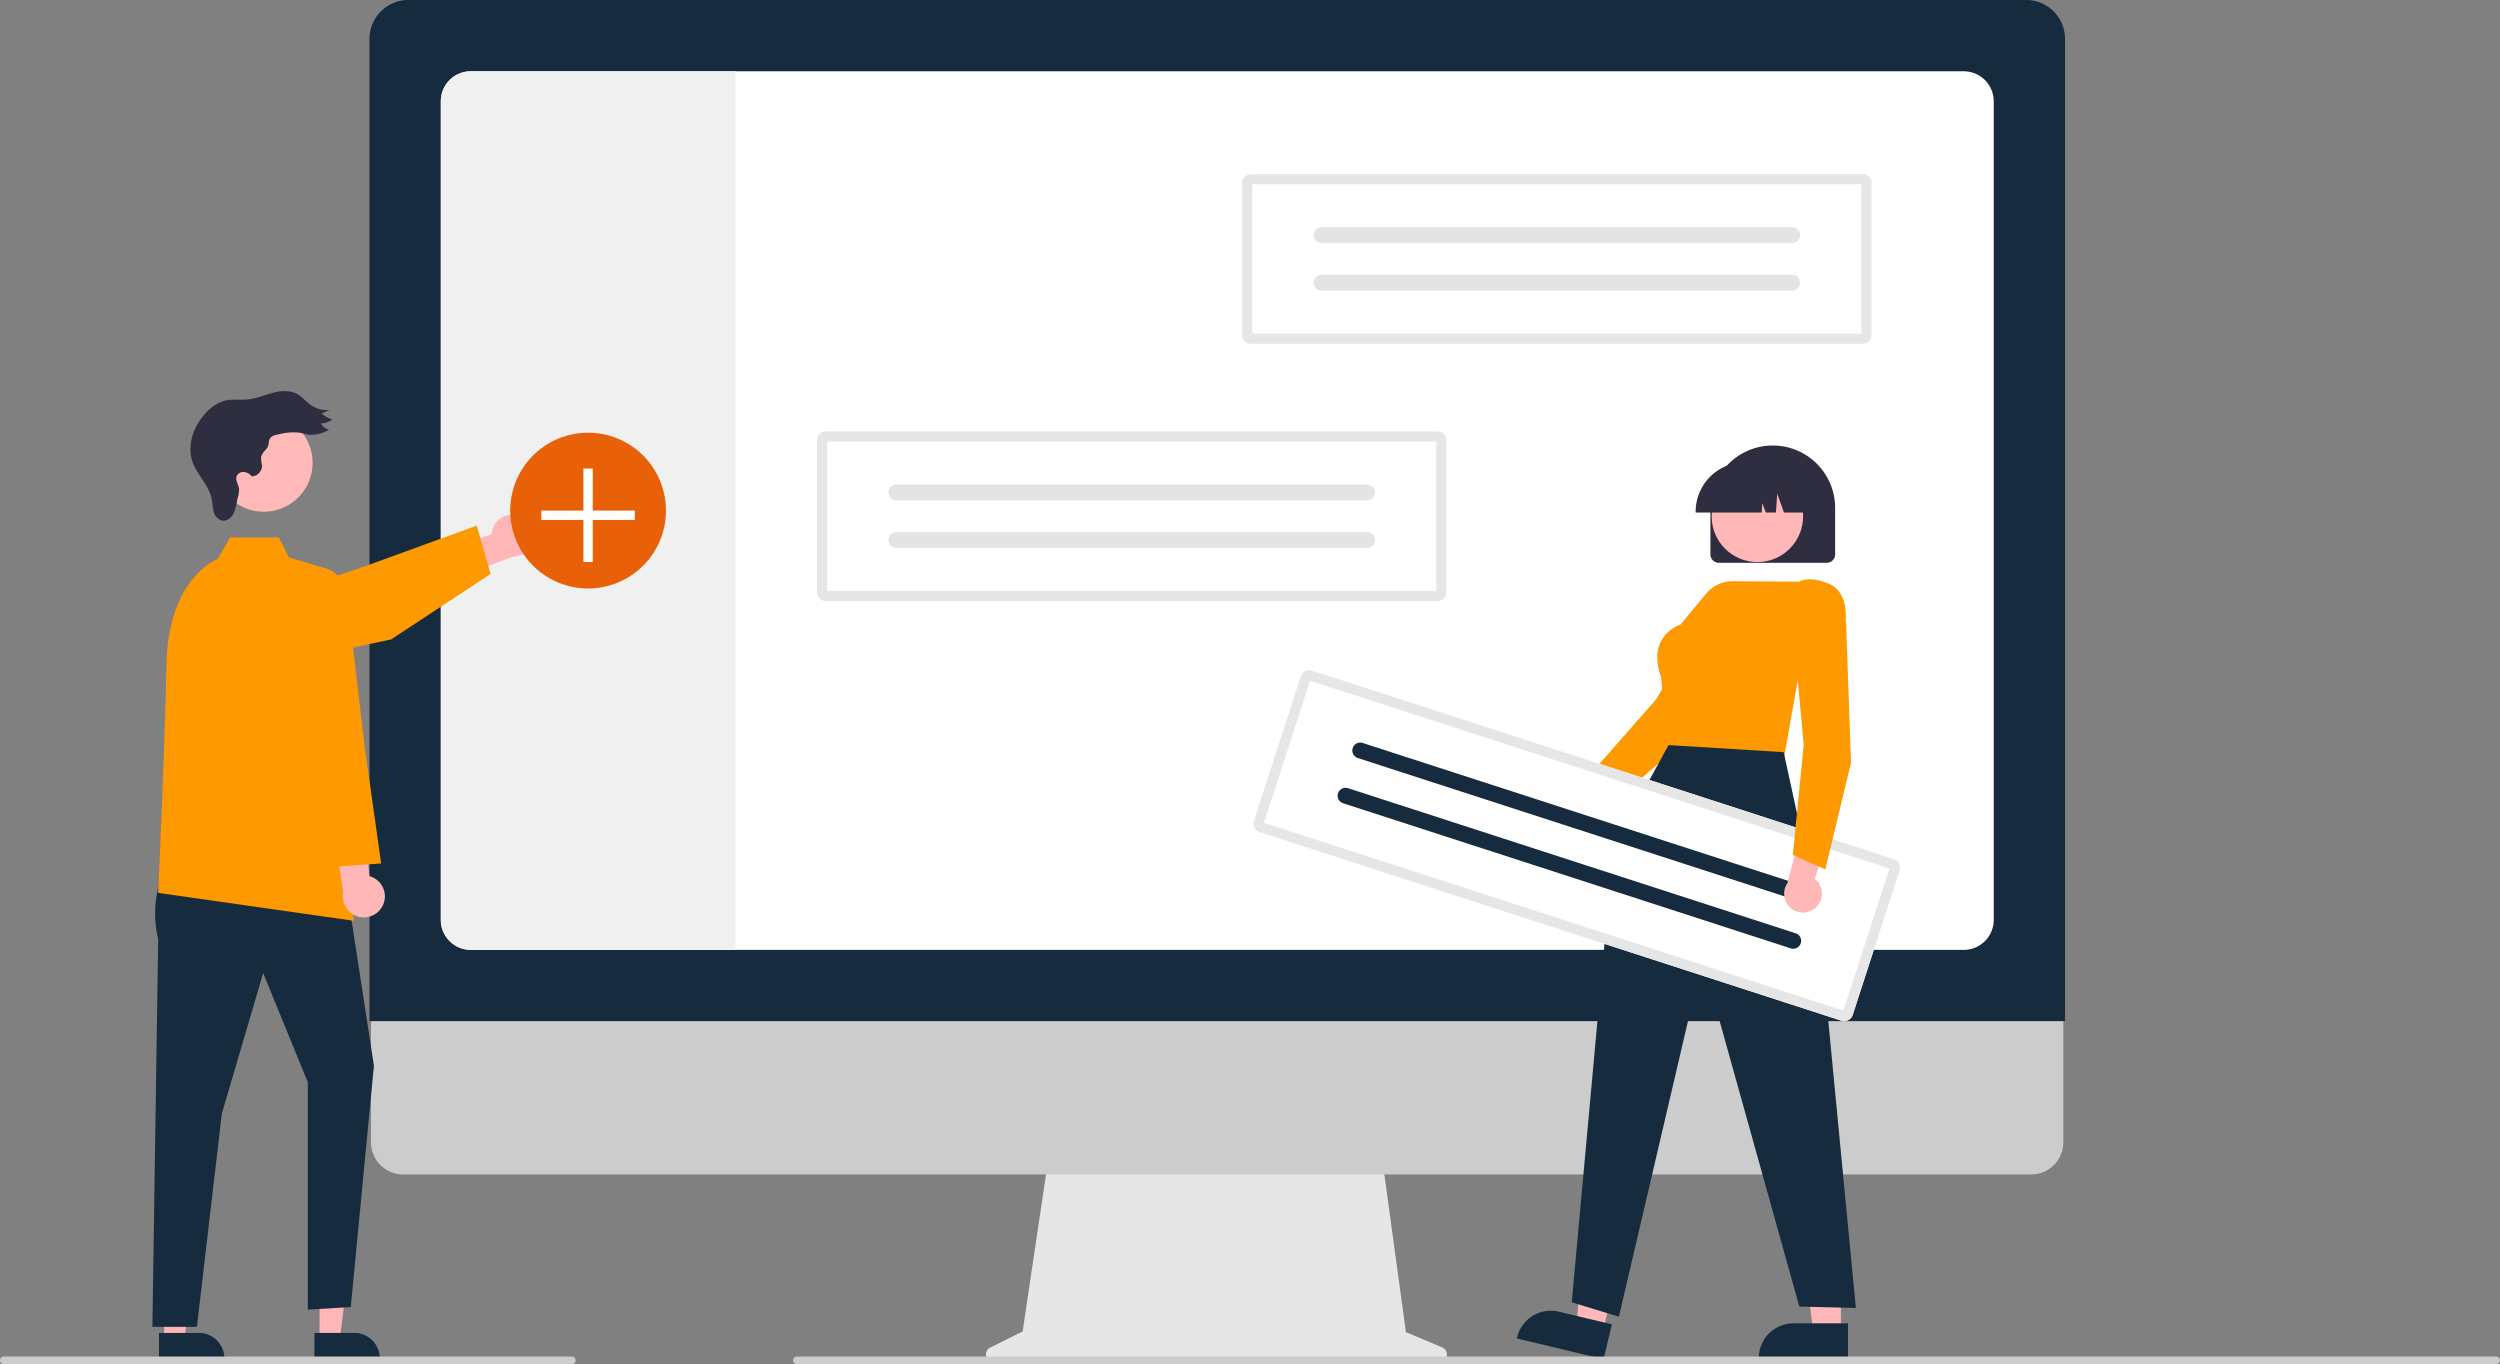 <svg xmlns="http://www.w3.org/2000/svg" width="684.687" height="373.603" viewBox="0 0 684.687 373.603">
  <rect x="0" y="0" width="684.687" height="373.603" fill="#808080" stroke="none"/>
  <g id="main-task" transform="translate(0.001 0)">
    <path id="Trazado_324" data-name="Trazado 324" d="M618.75,692.323l-9.936-4.184L602,638.331H511.232l-7.388,49.6-8.889,4.444a2.111,2.111,0,0,0,.944,4H617.931a2.111,2.111,0,0,0,.819-4.056Z" transform="translate(-223.767 -323.296)" fill="#e6e6e6"/>
    <path id="Trazado_325" data-name="Trazado 325" d="M701.115,614.458H255.246a8.833,8.833,0,0,1-8.814-8.833V542.751h463.5v62.873a8.834,8.834,0,0,1-8.814,8.834Z" transform="translate(-144.834 -292.796)" fill="#ccc"/>
    <path id="Trazado_326" data-name="Trazado 326" d="M710.2,455.323H245.835V186.3a10.661,10.661,0,0,1,10.649-10.649H699.555A10.661,10.661,0,0,1,710.2,186.3Z" transform="translate(-144.644 -175.653)" fill="#162b3e"/>
    <path id="Trazado_327" data-name="Trazado 327" d="M691.625,204.328h-408.9a8.215,8.215,0,0,0-8.2,8.212v224.2a8.215,8.215,0,0,0,8.2,8.212h408.9a8.22,8.22,0,0,0,8.205-8.212V212.54A8.219,8.219,0,0,0,691.625,204.328Z" transform="translate(-153.796 -184.803)" fill="#fff"/>
    <path id="Trazado_328" data-name="Trazado 328" d="M355.2,204.328V444.949H282.721a8.215,8.215,0,0,1-8.2-8.212V212.54a8.215,8.215,0,0,1,8.2-8.212Z" transform="translate(-153.796 -184.803)" fill="#f0f0f0"/>
    <path id="Trazado_329" data-name="Trazado 329" d="M292.778,382.782a5.724,5.724,0,0,0-6.988,5.31l-19.51,5.752,8.077,6.818,17.289-6.507a5.755,5.755,0,0,0,1.132-11.373Z" transform="translate(-151.168 -241.703)" fill="#ffb6b6"/>
    <path id="Trazado_330" data-name="Trazado 330" d="M185.615,427.477a8.138,8.138,0,0,1-2.593-15.848l39.535-13.346L253.4,387.048l3.785,13.247-27.225,17.939-42.64,9.063A8.183,8.183,0,0,1,185.615,427.477Z" transform="translate(-122.833 -243.11)" fill="#fe9900"/>
    <path id="Trazado_331" data-name="Trazado 331" d="M128.54,528.758h5.551l2.641-21.411h-8.193Z" transform="translate(-41.018 -161.897)" fill="#ffb6b6"/>
    <path id="Trazado_332" data-name="Trazado 332" d="M223.68,711.783h10.932a6.967,6.967,0,0,1,6.966,6.966v.227h-17.9Z" transform="translate(-137.574 -346.735)" fill="#162b3e"/>
    <path id="Trazado_333" data-name="Trazado 333" d="M66.033,528.758h5.551l2.641-21.411H66.032Z" transform="translate(-21.072 -161.897)" fill="#ffb6b6"/>
    <path id="Trazado_334" data-name="Trazado 334" d="M161.172,711.783H172.1a6.967,6.967,0,0,1,6.967,6.967v.226h-17.9Z" transform="translate(-117.627 -346.735)" fill="#162b3e"/>
    <path id="Trazado_335" data-name="Trazado 335" d="M161.686,525.829a29.813,29.813,0,0,0-1.585,18.758L158.516,650.8h12.191l6.826-58.408L188.852,553.9l12.225,29.883v62.282l11.772-.7,6.339-66.106-7.244-47.089Z" transform="translate(-116.78 -287.396)" fill="#162b3e"/>
    <path id="Trazado_336" data-name="Trazado 336" d="M207.027,400.439l-10.414-3.169-2.717-5.433H180.52l-3.376,5.886S163.56,402.7,163.107,426.7s-2.264,62.483-2.264,62.483l53.56,7.636Z" transform="translate(-117.522 -244.638)" fill="#fe9900"/>
    <path id="Trazado_337" data-name="Trazado 337" d="M244.852,526.484a5.724,5.724,0,0,0-3.742-7.939l-1.57-20.279-8.348,6.483,2.771,18.264a5.755,5.755,0,0,0,10.889,3.472Z" transform="translate(-139.971 -278.6)" fill="#ffb6b6"/>
    <path id="Trazado_338" data-name="Trazado 338" d="M224.763,485.886l-11.887-30.36V411.935a8.137,8.137,0,0,1,16.219-.943l4.834,41.446,4.578,32.5Z" transform="translate(-134.126 -248.455)" fill="#fe9900"/>
    <circle id="Elipse_23" data-name="Elipse 23" cx="13.368" cy="13.368" r="13.368" transform="translate(58.884 113.415)" fill="#ffb9b9"/>
    <path id="Trazado_339" data-name="Trazado 339" d="M194.786,348.574c-.625.8-1.483,1.528-1.621,2.536a12.894,12.894,0,0,0,.255,2.239,2.988,2.988,0,0,1-2.793,2.991,3.314,3.314,0,0,0-2.133-1.22,1.969,1.969,0,0,0-2.027,1.171c-.4,1.121.522,2.26.67,3.441a7.117,7.117,0,0,1-.417,2.564,21.6,21.6,0,0,1-1.023,4.05c-.594,1.263-1.916,2.35-3.283,2.07a3.3,3.3,0,0,1-2.25-2.478c-.322-1.129-.307-2.326-.54-3.477-.756-3.739-3.974-6.509-5.237-10.108-1.618-4.612.326-9.887,3.675-13.447a10.947,10.947,0,0,1,5.1-3.3c2.087-.531,4.294-.149,6.436-.377,2.291-.243,4.444-1.174,6.67-1.766s4.713-.814,6.736.286c1.411.768,2.433,2.091,3.748,3.014a7.863,7.863,0,0,0,5.166,1.383l-2.186.956a7.02,7.02,0,0,0,2.945,1.613,5.092,5.092,0,0,1-3.138,1.1,3.584,3.584,0,0,0,2.258,1.736,10.366,10.366,0,0,1-5.247,1.4c-.894-.086-1.749-.4-2.632-.567a15.473,15.473,0,0,0-5.7.373c-.987.189-2.2.371-2.7,1.32C195.108,346.872,195.425,347.753,194.786,348.574Z" transform="translate(-121.659 -225.854)" fill="#2f2e41"/>
    <path id="Trazado_370" data-name="Trazado 370" d="M21.326,0A21.326,21.326,0,1,1,0,21.326,21.326,21.326,0,0,1,21.326,0Z" transform="translate(139.737 118.51)" fill="#e86109"/>
    <path id="Trazado_340" data-name="Trazado 340" d="M243.346,199.974H231.83V188.458h-2.559v11.516H217.755v2.559h11.516v11.516h2.559V202.533h11.515Z" transform="translate(-69.487 -60.138)" fill="#fff"/>
    <path id="Trazado_341" data-name="Trazado 341" d="M599.312,245.661a2.483,2.483,0,0,0-2.481,2.48v41.533a2.483,2.483,0,0,0,2.481,2.481H766.745a2.483,2.483,0,0,0,2.48-2.481V248.141a2.483,2.483,0,0,0-2.48-2.48Z" transform="translate(-256.649 -197.993)" fill="#fff"/>
    <path id="Trazado_342" data-name="Trazado 342" d="M599.312,245.661a2.483,2.483,0,0,0-2.481,2.48v41.533a2.483,2.483,0,0,0,2.481,2.481H766.745a2.483,2.483,0,0,0,2.48-2.481V248.141a2.483,2.483,0,0,0-2.48-2.48Z" transform="translate(-256.649 -197.993)" fill="#e6e6e6"/>
    <path id="Trazado_343" data-name="Trazado 343" d="M600.93,290.673H767.743V249.759H600.93Z" transform="translate(-257.956 -199.3)" fill="#fff"/>
    <path id="Trazado_344" data-name="Trazado 344" d="M627.767,267.053a2.17,2.17,0,1,0,0,4.341H756.642a2.17,2.17,0,1,0,0-4.341Z" transform="translate(-265.828 -204.819)" fill="#e4e4e4"/>
    <path id="Trazado_345" data-name="Trazado 345" d="M627.767,286.178a2.17,2.17,0,0,0,0,4.341H756.642a2.17,2.17,0,1,0,.01-4.341H627.767Z" transform="translate(-265.828 -210.922)" fill="#e4e4e4"/>
    <path id="Trazado_346" data-name="Trazado 346" d="M428.311,349.161a2.483,2.483,0,0,0-2.481,2.481v41.533a2.483,2.483,0,0,0,2.481,2.481H595.745a2.483,2.483,0,0,0,2.481-2.481V351.642a2.483,2.483,0,0,0-2.481-2.481Z" transform="translate(-202.081 -231.02)" fill="#fff"/>
    <path id="Trazado_347" data-name="Trazado 347" d="M428.311,349.161a2.483,2.483,0,0,0-2.481,2.481v41.533a2.483,2.483,0,0,0,2.481,2.481H595.745a2.483,2.483,0,0,0,2.481-2.481V351.642a2.483,2.483,0,0,0-2.481-2.481Z" transform="translate(-202.081 -231.02)" fill="#e6e6e6"/>
    <path id="Trazado_348" data-name="Trazado 348" d="M429.93,394.173H596.743V353.259H429.93Z" transform="translate(-203.389 -232.328)" fill="#fff"/>
    <path id="Trazado_349" data-name="Trazado 349" d="M456.767,370.553a2.17,2.17,0,0,0,0,4.341H585.642a2.17,2.17,0,1,0,0-4.341Z" transform="translate(-211.261 -237.846)" fill="#e4e4e4"/>
    <path id="Trazado_350" data-name="Trazado 350" d="M456.767,389.678a2.17,2.17,0,0,0,0,4.341H585.642a2.17,2.17,0,1,0,.01-4.341H456.767Z" transform="translate(-211.261 -243.949)" fill="#e4e4e4"/>
    <path id="Trazado_351" data-name="Trazado 351" d="M726.512,503.241a5.131,5.131,0,0,0,4.361-6.549l14.839-10.6-8.843-3.405-12.735,10.587a5.159,5.159,0,0,0,2.379,9.967Z" transform="translate(-296.193 -273.629)" fill="#ffb7b7"/>
    <path id="Trazado_352" data-name="Trazado 352" d="M739,475.7,734.08,467.3l.1-.119,19.861-22.612,15.421-26.3,13.391,1.707.2,4.048-.04.06-21.275,31.981-.023.019Z" transform="translate(-300.446 -253.072)" fill="#fe9900"/>
    <path id="Trazado_353" data-name="Trazado 353" d="M735.229,522.224h-7.572l-3.6-29.21h11.177Z" transform="translate(-231.05 -157.324)" fill="#ffb7b7"/>
    <path id="Trazado_354" data-name="Trazado 354" d="M829.079,717.748H804.661v-.309a9.5,9.5,0,0,1,9.5-9.5h14.915Z" transform="translate(-322.968 -345.507)" fill="#162b3e"/>
    <path id="Trazado_355" data-name="Trazado 355" d="M641.3,521.019l-7.366-1.759,3.279-29.248,10.871,2.6Z" transform="translate(-202.291 -156.366)" fill="#ffb7b7"/>
    <path id="Trazado_356" data-name="Trazado 356" d="M731.091,716.128l-23.75-5.671.072-.3a9.5,9.5,0,0,1,11.451-7.037h0l14.506,3.464Z" transform="translate(-291.913 -343.887)" fill="#162b3e"/>
    <path id="Trazado_357" data-name="Trazado 357" d="M785.191,384.675V371.928a17.081,17.081,0,0,1,34.162,0v12.747a2.3,2.3,0,0,1-2.294,2.294H787.485A2.3,2.3,0,0,1,785.191,384.675Z" transform="translate(-316.755 -232.834)" fill="#2f2e41"/>
    <circle id="Elipse_25" data-name="Elipse 25" cx="12.523" cy="12.523" r="12.523" transform="translate(468.778 128.895)" fill="#ffb7b7"/>
    <path id="Trazado_358" data-name="Trazado 358" d="M779.256,375.1a13.527,13.527,0,0,1,13.512-13.512h2.549A13.527,13.527,0,0,1,808.829,375.1v.255h-5.388l-1.838-5.146-.367,5.146h-2.784l-.927-2.6-.185,2.6H779.256Z" transform="translate(-314.861 -234.985)" fill="#2f2e41"/>
    <path id="Trazado_359" data-name="Trazado 359" d="M798.545,457.528l-31.886-1.214-1.783-20.861c-1.375-3.818-1.4-7.1-.066-9.744a9.753,9.753,0,0,1,5.385-4.654l6.977-8.427a9.5,9.5,0,0,1,7.374-3.437l18.127.124c.437-.263,3.088-1.61,8.315.656,5.67,2.458,4.353,10.995,4.339,11.08l-.013.08-.062.053L803.194,431.34Z" transform="translate(-309.938 -250.013)" fill="#fe9900"/>
    <path id="Trazado_360" data-name="Trazado 360" d="M658.711,299.694l-15.083,27.5L632.194,452.3l12.92,3.946,22.869-97.865,26.541,95.088,15.487.387L699.466,344.122l-9.215-42.485Z" transform="translate(-201.737 -95.634)" fill="#162b3e"/>
    <path id="Trazado_361" data-name="Trazado 361" d="M617.472,445.353a2.483,2.483,0,0,0-3.125,1.595l-12.808,39.509a2.483,2.483,0,0,0,1.595,3.125l159.274,51.631a2.483,2.483,0,0,0,3.125-1.6l12.807-39.509a2.483,2.483,0,0,0-1.595-3.125Z" transform="translate(-258.112 -261.677)" fill="#fff"/>
    <path id="Trazado_362" data-name="Trazado 362" d="M617.472,445.353a2.483,2.483,0,0,0-3.125,1.595l-12.808,39.509a2.483,2.483,0,0,0,1.595,3.125l159.274,51.631a2.483,2.483,0,0,0,3.125-1.6l12.807-39.509a2.483,2.483,0,0,0-1.595-3.125Z" transform="translate(-258.112 -261.677)" fill="#e6e6e6"/>
    <path id="Trazado_363" data-name="Trazado 363" d="M605.635,488.369l158.684,51.44,12.616-38.919L618.251,449.45Z" transform="translate(-259.458 -263.023)" fill="#fff"/>
    <path id="Trazado_364" data-name="Trazado 364" d="M644,474.44a2.17,2.17,0,0,0-1.339,4.129l122.595,39.741a2.17,2.17,0,1,0,1.34-4.129h0Z" transform="translate(-270.793 -270.963)" fill="#162b3e"/>
    <path id="Trazado_365" data-name="Trazado 365" d="M638.1,492.633a2.17,2.17,0,0,0-1.339,4.129L759.355,536.5a2.17,2.17,0,1,0,1.348-4.126l-.009,0Z" transform="translate(-268.911 -276.769)" fill="#162b3e"/>
    <path id="Trazado_366" data-name="Trazado 366" d="M823.494,528.954a5.131,5.131,0,0,0-.27-7.864l5.888-17.259-9.172,2.383-4.186,16.024a5.159,5.159,0,0,0,7.739,6.716Z" transform="translate(-326.224 -280.376)" fill="#ffb7b7"/>
    <path id="Trazado_367" data-name="Trazado 367" d="M827.232,492.145l-8.9-3.967,2.99-30.106-2.782-30.358L830.42,421.3l2.518,3.175,0,.072,1.334,38.388-.007.029Z" transform="translate(-327.331 -254.04)" fill="#fe9900"/>
    <path id="Trazado_368" data-name="Trazado 368" d="M882.66,723.372H417.3a1.067,1.067,0,0,1-1.048-.772,1.041,1.041,0,0,1,1.006-1.307H882.575a1.1,1.1,0,0,1,1.1.813,1.041,1.041,0,0,1-1.016,1.266Z" transform="translate(-199.015 -349.77)" fill="#ccc"/>
    <path id="Trazado_369" data-name="Trazado 369" d="M253.849,723.372H98.3a1.067,1.067,0,0,1-1.048-.772,1.041,1.041,0,0,1,1.006-1.307H253.764a1.1,1.1,0,0,1,1.1.813,1.04,1.04,0,0,1-1.015,1.266Z" transform="translate(-97.219 -349.77)" fill="#ccc"/>
  </g>
</svg>
